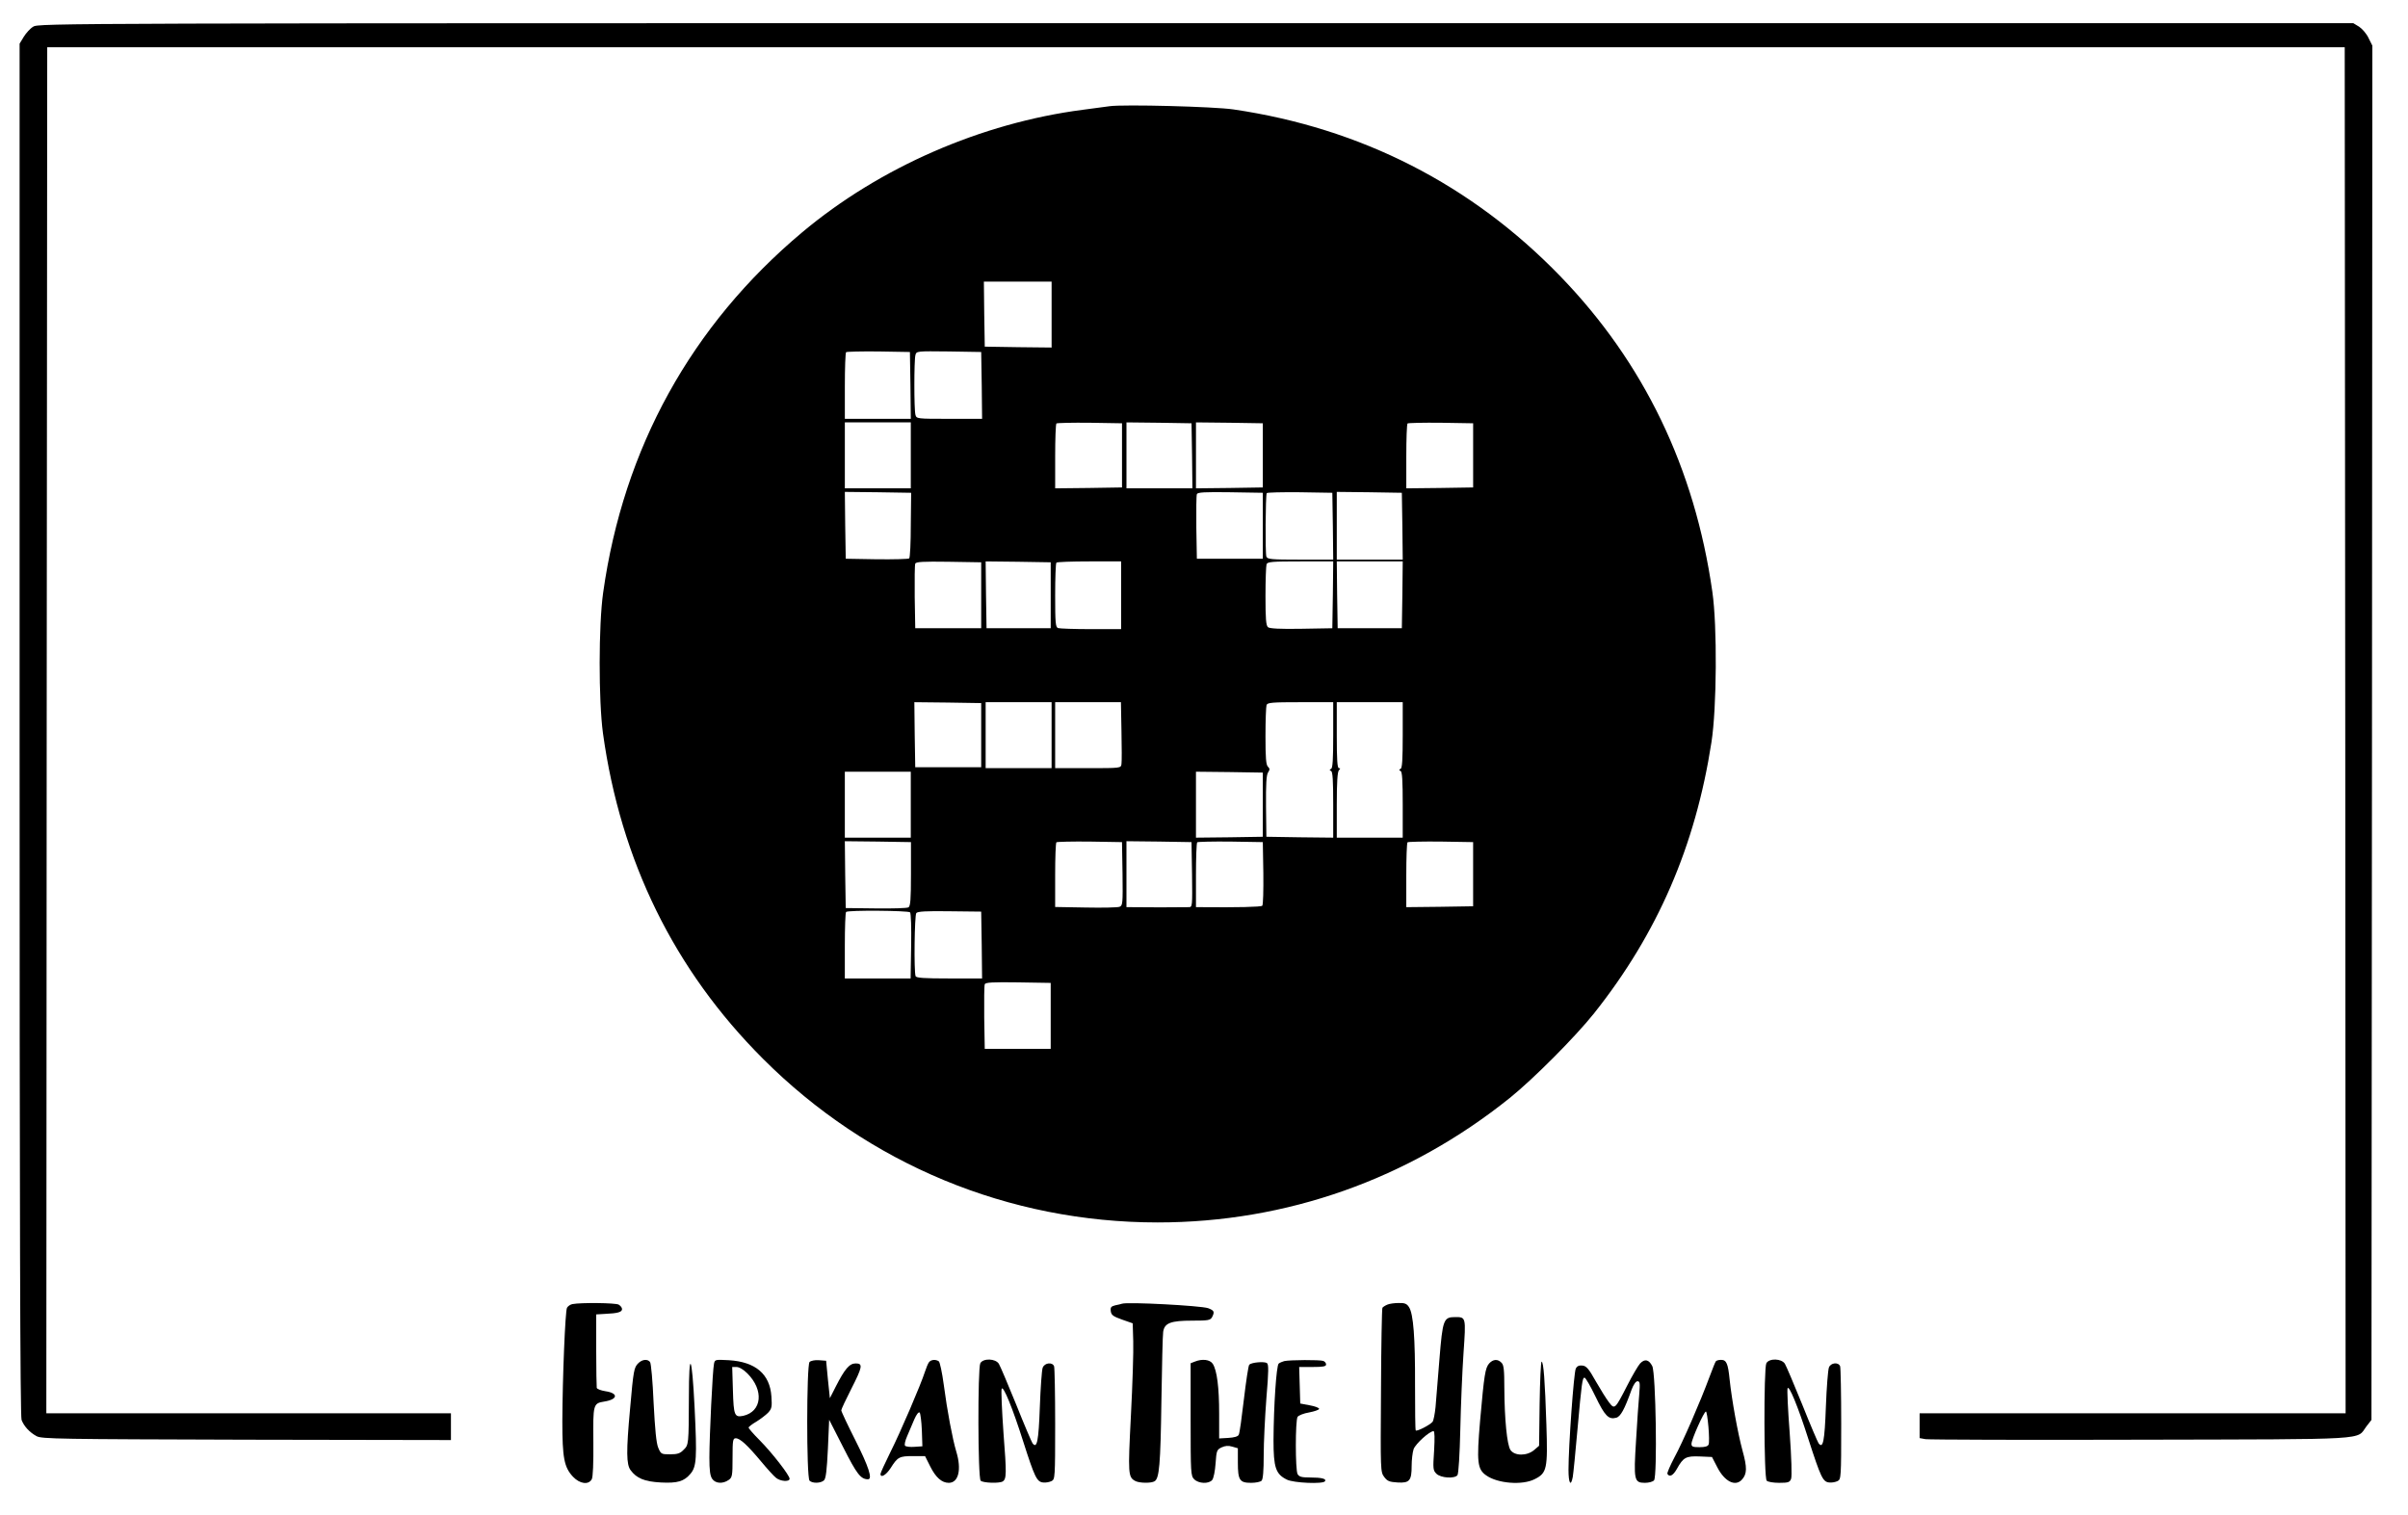 <?xml version="1.0" standalone="no"?>
<!DOCTYPE svg PUBLIC "-//W3C//DTD SVG 20010904//EN"
 "http://www.w3.org/TR/2001/REC-SVG-20010904/DTD/svg10.dtd">
<svg version="1.0" xmlns="http://www.w3.org/2000/svg"
 width="1351pt" height="850pt" viewBox="0 0 1351 850"
 preserveAspectRatio="xMidYMid meet">

<g transform="translate(0,850) scale(0.1,-0.1)"
fill="#000000" stroke="none">
<path d="M186 8350 c-17 -10 -40 -36 -53 -57 l-23 -38 0 -3847 c0 -2700 3
-3855 11 -3875 13 -35 45 -70 84 -91 27 -16 131 -17 1178 -20 l1147 -2 0 75 0
75 -1135 0 -1135 0 2 3833 3 3832 6445 0 6445 0 3 -3832 2 -3833 -1195 0
-1195 0 0 -70 0 -69 33 -6 c17 -3 561 -5 1207 -3 1314 3 1208 -3 1267 75 l28
36 3 3855 2 3856 -21 42 c-11 24 -35 52 -53 64 l-33 20 -6494 0 c-6410 0
-6494 0 -6523 -20z"/>
<path d="M6225 7904 c-16 -2 -84 -11 -150 -20 -569 -74 -1140 -323 -1575 -688
-621 -521 -1002 -1210 -1116 -2021 -26 -183 -26 -606 -1 -790 99 -715 400
-1328 897 -1825 592 -593 1380 -919 2215 -919 722 0 1407 242 1975 698 131
105 369 344 474 476 356 448 568 938 658 1520 30 191 33 653 5 845 -99 694
-384 1285 -852 1769 -498 515 -1119 832 -1835 937 -109 16 -615 29 -695 18z
m-325 -1169 l0 -185 -187 2 -188 3 -3 183 -2 182 190 0 190 0 0 -185z m-792
-397 l2 -188 -185 0 -185 0 0 183 c0 101 3 187 7 191 4 3 86 5 182 4 l176 -3
3 -187z m400 0 l2 -188 -184 0 c-182 0 -184 0 -190 23 -8 29 -8 305 0 335 6
22 7 22 188 20 l181 -3 3 -187z m-398 -393 l0 -185 -185 0 -185 0 0 185 0 185
185 0 185 0 0 -185z m1185 0 l0 -180 -187 -3 -188 -2 0 178 c0 98 3 182 7 186
4 3 88 5 187 4 l181 -3 0 -180z m393 -2 l2 -183 -185 0 -185 0 0 185 0 185
183 -2 182 -3 3 -182z m397 2 l0 -180 -187 -3 -188 -2 0 185 0 185 188 -2 187
-3 0 -180z m1180 0 l0 -180 -187 -3 -188 -2 0 178 c0 98 3 182 7 186 4 3 88 5
187 4 l181 -3 0 -180z m-3155 -390 c0 -99 -4 -183 -9 -188 -4 -4 -86 -6 -182
-5 l-174 3 -3 188 -2 187 186 -2 186 -3 -2 -180z m1975 -5 l0 -185 -185 0
-185 0 -3 175 c-1 96 0 180 3 187 3 11 44 13 187 11 l183 -3 0 -185z m393 -2
l2 -188 -184 0 c-165 0 -185 2 -191 17 -7 19 -5 343 2 356 2 4 86 6 186 5
l182 -3 3 -187z m390 0 l2 -188 -185 0 -185 0 0 190 0 190 183 -2 182 -3 3
-187z m-2363 -388 l0 -185 -185 0 -185 0 -3 175 c-1 96 0 180 3 187 3 11 44
13 187 11 l183 -3 0 -185z m390 0 l0 -185 -180 0 -180 0 -3 188 -2 187 182 -2
183 -3 0 -185z m395 0 l0 -190 -169 0 c-93 0 -176 3 -185 6 -14 5 -16 31 -16
183 0 98 3 181 7 184 3 4 87 7 185 7 l178 0 0 -190z m1188 3 l-3 -188 -174 -3
c-119 -2 -178 1 -187 9 -11 9 -14 48 -14 174 0 90 3 170 6 179 5 14 32 16 190
16 l184 0 -2 -187z m390 0 l-3 -188 -180 0 -180 0 -3 188 -2 187 185 0 185 0
-2 -187z m-2363 -788 l0 -180 -185 0 -185 0 -3 183 -2 182 187 -2 188 -3 0
-180z m395 0 l0 -185 -185 0 -185 0 0 185 0 185 185 0 185 0 0 -185z m392 23
c2 -90 2 -173 0 -185 -3 -23 -4 -23 -188 -23 l-184 0 0 185 0 185 185 0 184 0
3 -162z m1188 -22 c0 -138 -3 -186 -12 -190 -10 -5 -10 -7 0 -12 9 -4 12 -52
12 -190 l0 -184 -187 2 -188 3 -2 170 c-1 126 2 175 11 190 11 17 11 22 0 33
-11 10 -14 50 -14 172 0 87 3 165 6 174 5 14 32 16 190 16 l184 0 0 -184z
m390 0 c0 -138 -3 -186 -12 -190 -10 -5 -10 -7 0 -12 9 -4 12 -52 12 -190 l0
-184 -185 0 -185 0 0 183 c0 129 4 187 12 195 9 9 9 12 0 12 -9 0 -12 48 -12
185 l0 185 185 0 185 0 0 -184z m-2760 -391 l0 -185 -185 0 -185 0 0 185 0
185 185 0 185 0 0 -185z m1975 0 l0 -180 -187 -3 -188 -2 0 185 0 185 188 -2
187 -3 0 -180z m-1974 -389 c0 -142 -3 -181 -14 -187 -7 -5 -90 -7 -183 -6
l-169 2 -3 188 -2 187 185 -2 186 -3 0 -179z m1187 1 c2 -168 1 -178 -17 -185
-11 -4 -96 -6 -190 -4 l-171 3 0 178 c0 98 3 181 7 185 4 3 88 5 187 4 l181
-3 3 -178z m390 -4 c2 -178 2 -183 -18 -183 -11 0 -83 -1 -160 -1 -77 0 -151
1 -165 1 l-25 0 0 185 0 185 183 -2 182 -3 3 -182z m400 8 c1 -96 -1 -178 -6
-183 -7 -7 -141 -10 -344 -8 l-28 0 0 178 c0 98 3 182 7 186 4 3 88 5 187 4
l181 -3 3 -174z m1177 -6 l0 -180 -187 -3 -188 -2 0 178 c0 98 3 182 7 186 4
3 88 5 187 4 l181 -3 0 -180z m-3159 -214 c5 -6 8 -86 6 -190 l-3 -181 -184 0
-185 0 0 183 c0 101 3 187 7 190 10 11 348 8 359 -2z m402 -183 l2 -188 -184
0 c-144 0 -185 3 -189 13 -10 27 -6 341 4 354 8 9 54 12 187 10 l177 -2 3
-187z m387 -398 l0 -185 -185 0 -185 0 -3 175 c-1 96 0 180 3 187 3 11 44 13
187 11 l183 -3 0 -185z"/>
<path d="M3212 1183 c-12 -2 -26 -12 -31 -21 -10 -21 -25 -392 -26 -637 0
-205 10 -258 60 -311 38 -40 87 -47 105 -14 7 13 10 90 9 210 -2 211 -1 216
61 226 77 12 81 47 7 58 -25 4 -47 12 -49 19 -1 7 -3 102 -3 212 l0 200 50 3
c71 3 95 10 95 27 0 8 -9 19 -19 25 -19 10 -211 12 -259 3z"/>
<path d="M6295 1185 c-5 -2 -23 -6 -38 -9 -23 -6 -28 -11 -25 -33 3 -22 13
-29 63 -47 l60 -21 3 -100 c2 -55 -4 -243 -13 -417 -17 -331 -16 -346 25 -368
23 -12 90 -13 108 -1 26 16 33 92 38 446 3 198 7 375 10 392 7 50 43 63 163
63 89 0 101 2 111 19 16 31 12 38 -22 51 -42 14 -451 36 -483 25z"/>
<path d="M7784 1180 c-12 -5 -25 -13 -28 -18 -3 -5 -7 -215 -8 -465 -3 -449
-3 -456 18 -484 18 -24 29 -28 75 -31 67 -4 79 10 79 93 0 34 5 76 11 94 11
30 89 101 112 101 6 0 7 -39 3 -109 -7 -103 -6 -111 13 -130 24 -24 102 -29
118 -8 6 7 13 119 16 257 3 135 11 328 18 428 14 203 14 202 -47 202 -65 0
-70 -14 -88 -235 -9 -110 -19 -231 -22 -270 -4 -38 -11 -76 -17 -83 -14 -17
-87 -55 -94 -48 -3 2 -4 116 -4 253 1 266 -9 401 -34 439 -12 19 -24 24 -58
23 -23 0 -52 -4 -63 -9z"/>
<path d="M3581 851 c-24 -24 -27 -39 -46 -256 -22 -239 -21 -312 3 -344 34
-46 78 -64 169 -69 94 -5 131 6 167 49 34 40 37 88 23 372 -15 300 -32 330
-32 57 -1 -266 -1 -267 -30 -295 -19 -20 -34 -25 -75 -25 -49 0 -52 1 -67 37
-11 26 -18 101 -26 253 -5 118 -14 221 -20 228 -14 18 -44 15 -66 -7z"/>
<path d="M4006 849 c-8 -34 -26 -411 -26 -527 0 -72 4 -103 16 -120 18 -26 59
-29 92 -6 20 14 22 23 22 125 0 98 2 109 18 109 24 0 66 -39 142 -130 34 -41
72 -83 84 -92 24 -20 76 -24 76 -5 0 19 -97 144 -167 215 -35 35 -63 67 -63
72 0 4 19 19 43 33 23 14 53 37 66 50 21 23 23 33 19 91 -8 126 -89 195 -239
204 -76 4 -78 4 -83 -19z m187 -55 c94 -94 82 -214 -23 -238 -49 -10 -54 2
-58 143 l-4 131 24 0 c15 0 39 -14 61 -36z"/>
<path d="M4542 858 c-17 -17 -18 -648 0 -666 16 -16 63 -15 81 2 11 11 16 57
22 178 l7 162 79 -155 c76 -150 98 -179 139 -179 27 0 3 72 -70 217 -44 87
-80 163 -80 170 0 6 25 59 55 118 64 126 68 145 26 145 -35 0 -61 -30 -112
-130 l-33 -65 -11 105 -10 105 -40 3 c-23 2 -46 -3 -53 -10z"/>
<path d="M5213 858 c-6 -7 -16 -31 -23 -53 -24 -75 -139 -343 -195 -454 -30
-61 -55 -115 -55 -121 0 -25 32 -6 57 33 39 62 49 67 125 67 l68 0 29 -58 c31
-62 65 -92 104 -92 55 0 73 75 42 176 -21 70 -51 229 -70 374 -9 68 -22 128
-28 132 -18 12 -43 9 -54 -4z m-41 -383 l3 -90 -44 -3 c-24 -2 -48 1 -53 6 -5
5 0 28 12 55 11 26 29 68 40 94 12 27 24 43 30 37 4 -5 10 -49 12 -99z"/>
<path d="M5500 851 c-15 -29 -14 -643 2 -659 13 -13 106 -16 124 -4 21 14 22
42 4 272 -9 129 -14 241 -10 248 9 19 61 -108 121 -297 64 -200 76 -225 111
-229 15 -2 36 2 48 8 19 10 20 18 20 320 0 169 -3 315 -6 324 -10 25 -53 20
-64 -8 -5 -13 -12 -112 -16 -220 -7 -194 -16 -237 -41 -204 -5 7 -47 105 -92
218 -46 113 -89 215 -97 228 -19 30 -88 32 -104 3z"/>
<path d="M6703 860 l-23 -9 0 -316 c0 -302 1 -316 20 -335 25 -25 82 -27 101
-4 8 10 16 50 19 93 5 72 7 77 34 90 20 9 37 11 60 4 l31 -9 0 -80 c0 -99 10
-114 74 -114 26 0 52 5 59 12 8 8 12 54 12 143 0 71 7 215 15 319 13 154 13
191 3 198 -15 10 -86 4 -99 -9 -5 -5 -18 -92 -30 -193 -12 -102 -24 -192 -29
-200 -4 -10 -25 -16 -59 -18 l-51 -3 0 139 c0 147 -12 243 -36 280 -16 24 -59
29 -101 12z"/>
<path d="M7205 863 c-11 -3 -25 -9 -31 -14 -13 -11 -28 -237 -29 -429 0 -154
12 -191 75 -222 38 -19 204 -26 214 -9 9 14 -20 21 -84 21 -48 0 -61 4 -70 19
-13 24 -13 300 0 321 5 8 34 20 65 25 31 6 56 15 56 20 0 6 -24 15 -53 20
l-53 10 -3 103 -3 102 76 0 c57 0 75 3 75 14 0 8 -7 17 -16 20 -18 7 -189 6
-219 -1z"/>
<path d="M8355 850 c-22 -25 -28 -61 -51 -322 -20 -232 -15 -272 34 -306 64
-46 204 -57 273 -21 68 34 73 58 65 304 -8 248 -16 355 -27 355 -4 0 -9 -106
-11 -236 l-3 -236 -28 -24 c-40 -34 -110 -34 -133 1 -19 30 -33 171 -34 347 0
101 -3 130 -16 142 -21 22 -47 20 -69 -4z"/>
<path d="M9202 850 c-11 -12 -44 -68 -72 -123 -69 -135 -71 -137 -103 -95 -14
18 -47 71 -74 118 -39 70 -53 86 -75 88 -19 2 -30 -3 -37 -17 -11 -20 -41
-435 -41 -568 0 -75 13 -98 24 -40 3 17 15 136 26 262 24 269 28 295 40 295 6
0 33 -47 61 -105 53 -110 74 -131 116 -120 25 6 47 46 87 158 11 29 24 47 33
47 14 0 15 -11 10 -72 -4 -40 -12 -158 -18 -261 -14 -222 -11 -237 50 -237 21
0 44 6 51 14 19 24 10 601 -10 641 -19 37 -42 42 -68 15z"/>
<path d="M9626 861 c-3 -4 -19 -44 -35 -87 -51 -138 -150 -366 -197 -452 -24
-46 -42 -87 -39 -92 12 -20 32 -9 53 28 36 65 51 73 128 70 l69 -3 30 -58 c41
-80 101 -110 138 -69 29 32 30 67 3 164 -26 96 -60 284 -72 398 -9 90 -18 110
-48 110 -14 0 -27 -4 -30 -9z m-41 -366 c4 -46 5 -91 1 -100 -4 -10 -19 -15
-51 -15 -38 0 -45 3 -45 19 0 24 70 181 81 181 4 0 10 -38 14 -85z"/>
<path d="M9910 851 c-15 -29 -14 -643 2 -659 7 -7 38 -12 70 -12 51 0 60 3 67
23 5 13 2 119 -8 257 -10 129 -15 242 -12 250 7 22 57 -97 117 -285 70 -216
81 -239 116 -243 15 -2 36 2 48 8 19 10 20 18 20 320 0 169 -3 315 -6 324 -10
25 -53 20 -63 -7 -5 -13 -13 -112 -17 -220 -7 -195 -16 -238 -41 -205 -5 7
-47 105 -92 218 -46 113 -89 215 -97 228 -19 30 -88 32 -104 3z"/>
</g>
</svg>
